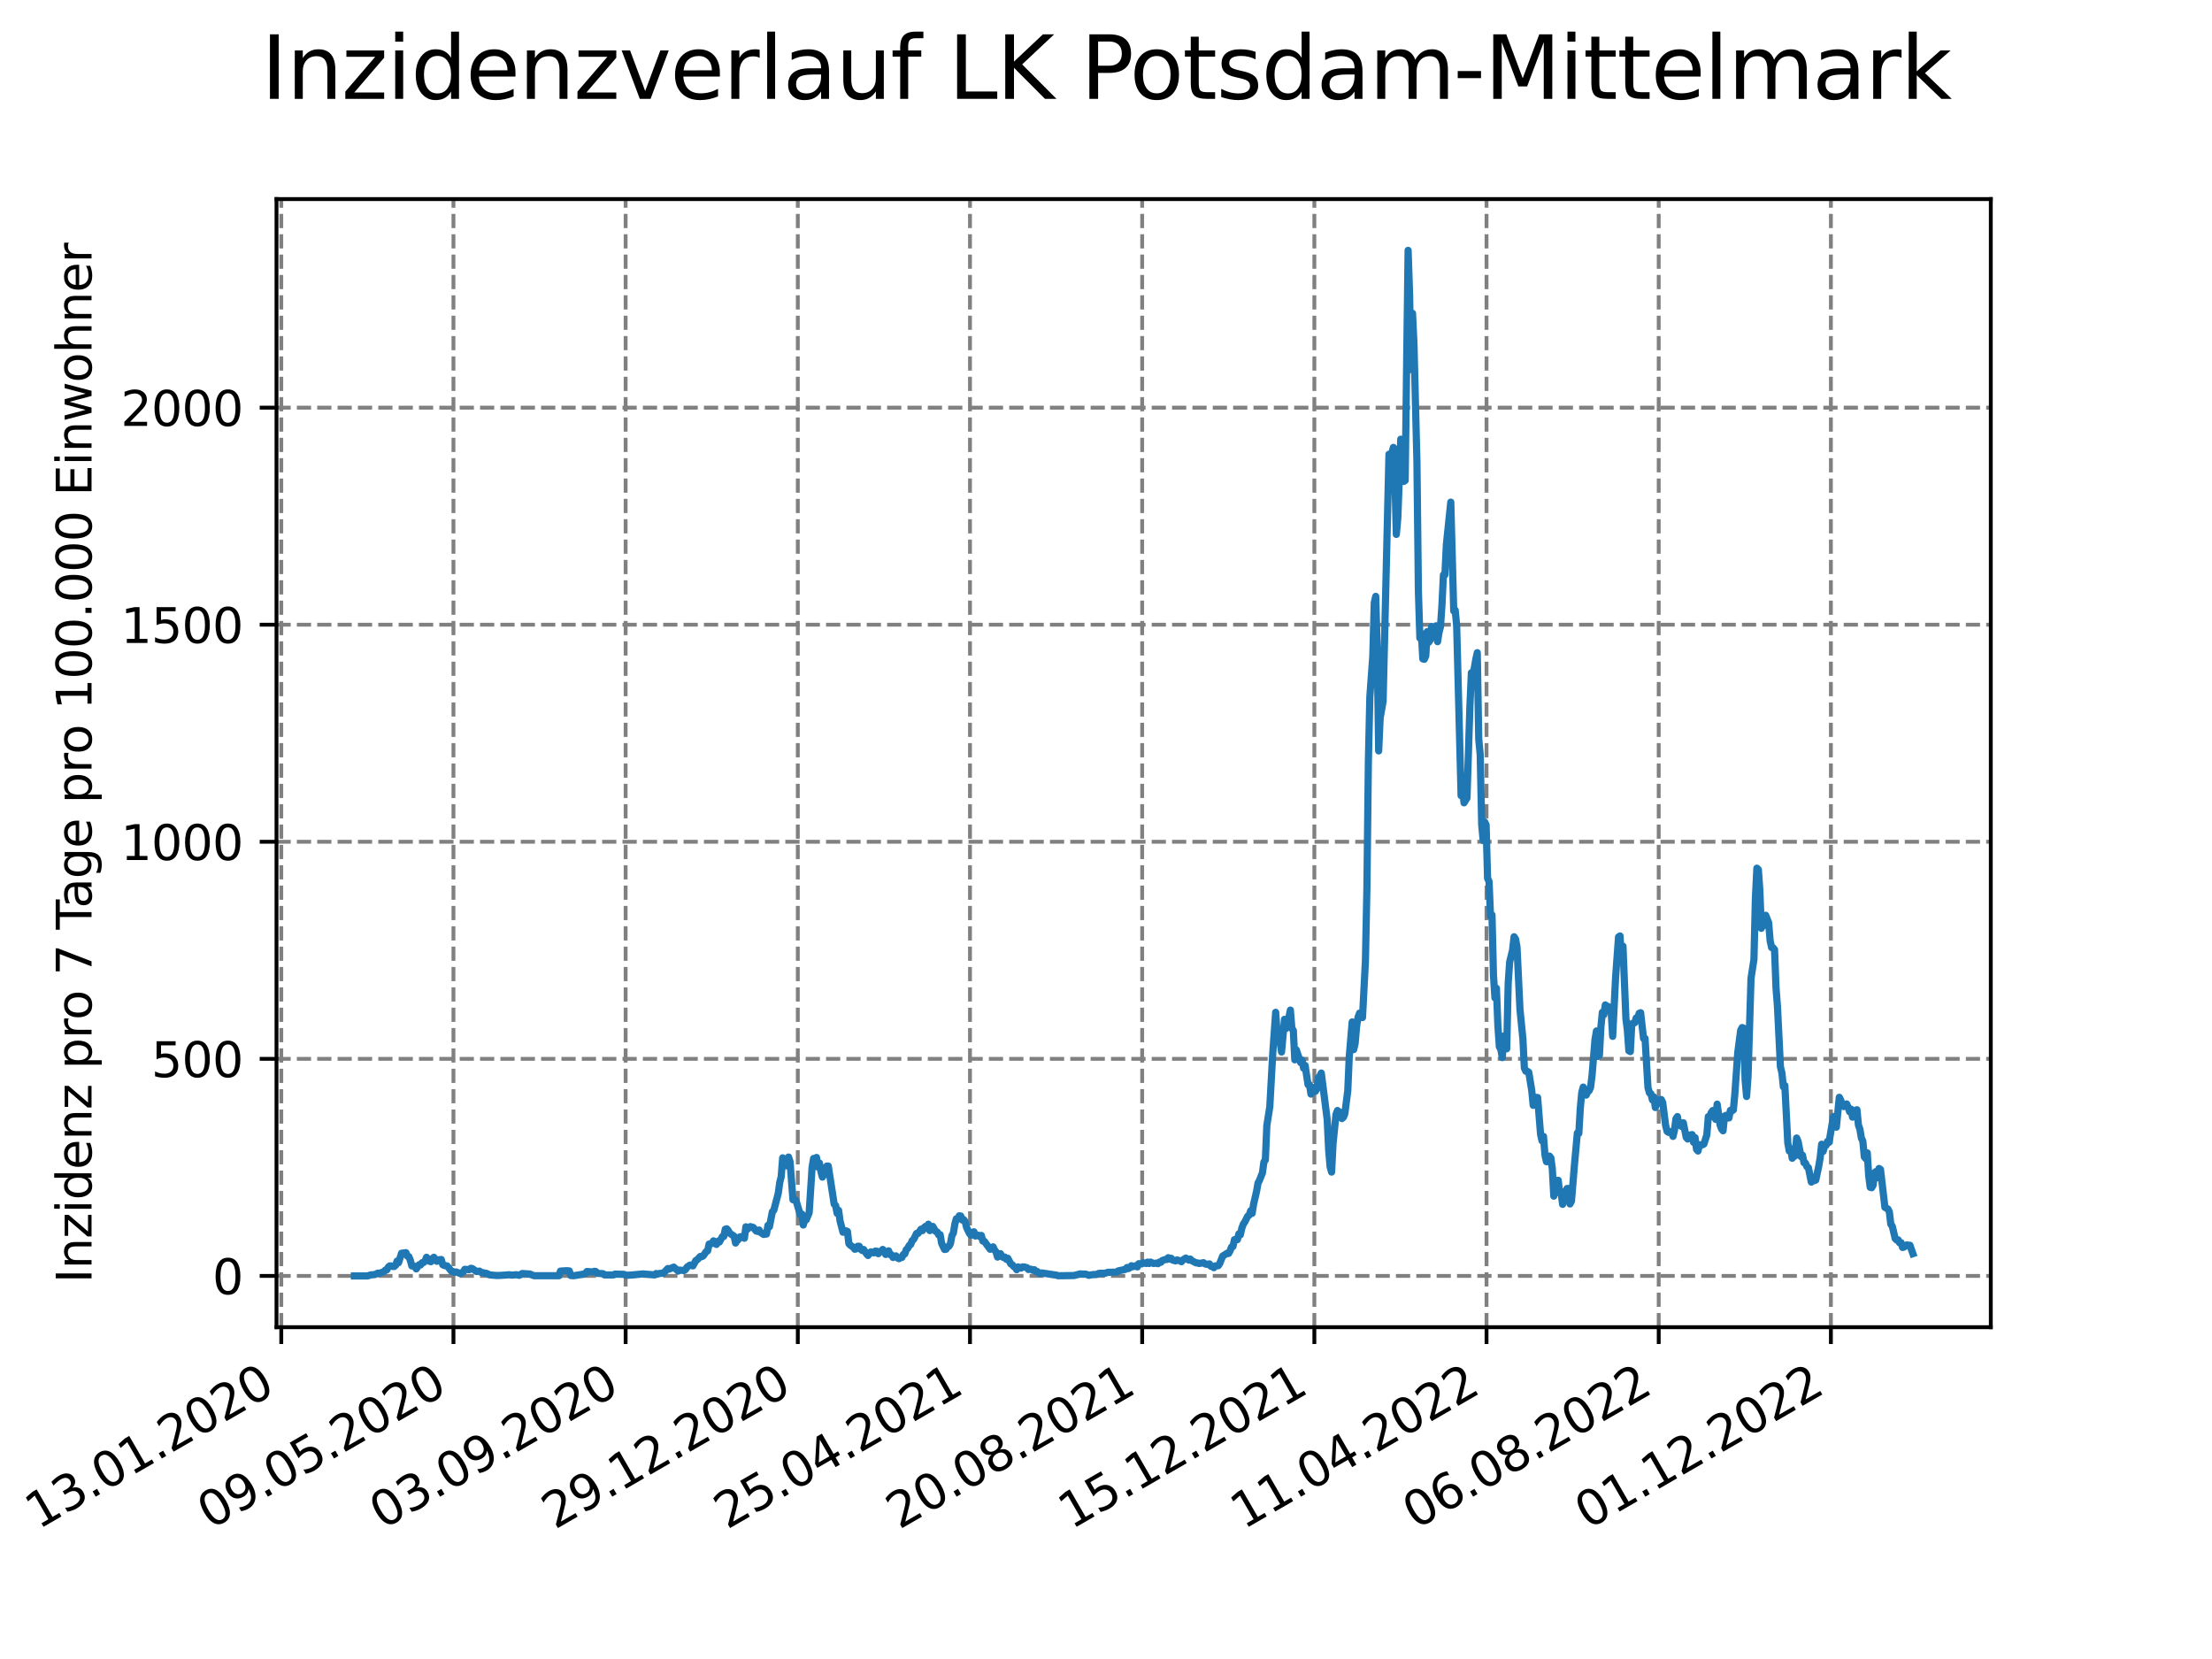 <?xml version="1.0" encoding="utf-8" standalone="no"?>
<!DOCTYPE svg PUBLIC "-//W3C//DTD SVG 1.1//EN"
  "http://www.w3.org/Graphics/SVG/1.1/DTD/svg11.dtd">
<svg xmlns:xlink="http://www.w3.org/1999/xlink" width="460.8pt" height="345.6pt" viewBox="0 0 460.8 345.6" xmlns="http://www.w3.org/2000/svg" version="1.1">
 <defs>
  <style type="text/css">*{stroke-linejoin: round; stroke-linecap: butt}</style>
 </defs>
 <g id="figure_1">
  <g id="patch_1">
   <path d="M 0 345.6 
L 460.8 345.6 
L 460.8 0 
L 0 0 
z
" style="fill: #ffffff"/>
  </g>
  <g id="axes_1">
   <g id="patch_2">
    <path d="M 57.6 276.48 
L 414.72 276.48 
L 414.72 41.472 
L 57.6 41.472 
z
" style="fill: #ffffff"/>
   </g>
   <g id="matplotlib.axis_1">
    <g id="xtick_1">
     <g id="line2d_1">
      <path d="M 58.594 276.48 
L 58.594 41.472 
" clip-path="url(#pffc46cfbf4)" style="fill: none; stroke-dasharray: 2.96,1.28; stroke-dashoffset: 0; stroke: #808080; stroke-width: 0.8"/>
     </g>
     <g id="line2d_2">
      <defs>
       <path id="m443e602b62" d="M 0 0 
L 0 3.5 
" style="stroke: #000000; stroke-width: 0.8"/>
      </defs>
      <g>
       <use xlink:href="#m443e602b62" x="58.594" y="276.48" style="stroke: #000000; stroke-width: 0.8"/>
      </g>
     </g>
     <g id="text_1">
      <!-- 13.01.2020 -->
      <g transform="translate(7.969 318.689) rotate(-30) scale(0.1 -0.1)">
       <defs>
        <path id="DejaVuSans-31" d="M 794 531 
L 1825 531 
L 1825 4091 
L 703 3866 
L 703 4441 
L 1819 4666 
L 2450 4666 
L 2450 531 
L 3481 531 
L 3481 0 
L 794 0 
L 794 531 
z
" transform="scale(0.016)"/>
        <path id="DejaVuSans-33" d="M 2597 2516 
Q 3050 2419 3304 2112 
Q 3559 1806 3559 1356 
Q 3559 666 3084 287 
Q 2609 -91 1734 -91 
Q 1441 -91 1130 -33 
Q 819 25 488 141 
L 488 750 
Q 750 597 1062 519 
Q 1375 441 1716 441 
Q 2309 441 2620 675 
Q 2931 909 2931 1356 
Q 2931 1769 2642 2001 
Q 2353 2234 1838 2234 
L 1294 2234 
L 1294 2753 
L 1863 2753 
Q 2328 2753 2575 2939 
Q 2822 3125 2822 3475 
Q 2822 3834 2567 4026 
Q 2313 4219 1838 4219 
Q 1578 4219 1281 4162 
Q 984 4106 628 3988 
L 628 4550 
Q 988 4650 1302 4700 
Q 1616 4750 1894 4750 
Q 2613 4750 3031 4423 
Q 3450 4097 3450 3541 
Q 3450 3153 3228 2886 
Q 3006 2619 2597 2516 
z
" transform="scale(0.016)"/>
        <path id="DejaVuSans-2e" d="M 684 794 
L 1344 794 
L 1344 0 
L 684 0 
L 684 794 
z
" transform="scale(0.016)"/>
        <path id="DejaVuSans-30" d="M 2034 4250 
Q 1547 4250 1301 3770 
Q 1056 3291 1056 2328 
Q 1056 1369 1301 889 
Q 1547 409 2034 409 
Q 2525 409 2770 889 
Q 3016 1369 3016 2328 
Q 3016 3291 2770 3770 
Q 2525 4250 2034 4250 
z
M 2034 4750 
Q 2819 4750 3233 4129 
Q 3647 3509 3647 2328 
Q 3647 1150 3233 529 
Q 2819 -91 2034 -91 
Q 1250 -91 836 529 
Q 422 1150 422 2328 
Q 422 3509 836 4129 
Q 1250 4750 2034 4750 
z
" transform="scale(0.016)"/>
        <path id="DejaVuSans-32" d="M 1228 531 
L 3431 531 
L 3431 0 
L 469 0 
L 469 531 
Q 828 903 1448 1529 
Q 2069 2156 2228 2338 
Q 2531 2678 2651 2914 
Q 2772 3150 2772 3378 
Q 2772 3750 2511 3984 
Q 2250 4219 1831 4219 
Q 1534 4219 1204 4116 
Q 875 4013 500 3803 
L 500 4441 
Q 881 4594 1212 4672 
Q 1544 4750 1819 4750 
Q 2544 4750 2975 4387 
Q 3406 4025 3406 3419 
Q 3406 3131 3298 2873 
Q 3191 2616 2906 2266 
Q 2828 2175 2409 1742 
Q 1991 1309 1228 531 
z
" transform="scale(0.016)"/>
       </defs>
       <use xlink:href="#DejaVuSans-31"/>
       <use xlink:href="#DejaVuSans-33" x="63.623"/>
       <use xlink:href="#DejaVuSans-2e" x="127.246"/>
       <use xlink:href="#DejaVuSans-30" x="159.033"/>
       <use xlink:href="#DejaVuSans-31" x="222.656"/>
       <use xlink:href="#DejaVuSans-2e" x="286.279"/>
       <use xlink:href="#DejaVuSans-32" x="318.066"/>
       <use xlink:href="#DejaVuSans-30" x="381.689"/>
       <use xlink:href="#DejaVuSans-32" x="445.312"/>
       <use xlink:href="#DejaVuSans-30" x="508.936"/>
      </g>
     </g>
    </g>
    <g id="xtick_2">
     <g id="line2d_3">
      <path d="M 94.462 276.48 
L 94.462 41.472 
" clip-path="url(#pffc46cfbf4)" style="fill: none; stroke-dasharray: 2.96,1.28; stroke-dashoffset: 0; stroke: #808080; stroke-width: 0.8"/>
     </g>
     <g id="line2d_4">
      <g>
       <use xlink:href="#m443e602b62" x="94.462" y="276.48" style="stroke: #000000; stroke-width: 0.8"/>
      </g>
     </g>
     <g id="text_2">
      <!-- 09.05.2020 -->
      <g transform="translate(43.837 318.689) rotate(-30) scale(0.1 -0.1)">
       <defs>
        <path id="DejaVuSans-39" d="M 703 97 
L 703 672 
Q 941 559 1184 500 
Q 1428 441 1663 441 
Q 2288 441 2617 861 
Q 2947 1281 2994 2138 
Q 2813 1869 2534 1725 
Q 2256 1581 1919 1581 
Q 1219 1581 811 2004 
Q 403 2428 403 3163 
Q 403 3881 828 4315 
Q 1253 4750 1959 4750 
Q 2769 4750 3195 4129 
Q 3622 3509 3622 2328 
Q 3622 1225 3098 567 
Q 2575 -91 1691 -91 
Q 1453 -91 1209 -44 
Q 966 3 703 97 
z
M 1959 2075 
Q 2384 2075 2632 2365 
Q 2881 2656 2881 3163 
Q 2881 3666 2632 3958 
Q 2384 4250 1959 4250 
Q 1534 4250 1286 3958 
Q 1038 3666 1038 3163 
Q 1038 2656 1286 2365 
Q 1534 2075 1959 2075 
z
" transform="scale(0.016)"/>
        <path id="DejaVuSans-35" d="M 691 4666 
L 3169 4666 
L 3169 4134 
L 1269 4134 
L 1269 2991 
Q 1406 3038 1543 3061 
Q 1681 3084 1819 3084 
Q 2600 3084 3056 2656 
Q 3513 2228 3513 1497 
Q 3513 744 3044 326 
Q 2575 -91 1722 -91 
Q 1428 -91 1123 -41 
Q 819 9 494 109 
L 494 744 
Q 775 591 1075 516 
Q 1375 441 1709 441 
Q 2250 441 2565 725 
Q 2881 1009 2881 1497 
Q 2881 1984 2565 2268 
Q 2250 2553 1709 2553 
Q 1456 2553 1204 2497 
Q 953 2441 691 2322 
L 691 4666 
z
" transform="scale(0.016)"/>
       </defs>
       <use xlink:href="#DejaVuSans-30"/>
       <use xlink:href="#DejaVuSans-39" x="63.623"/>
       <use xlink:href="#DejaVuSans-2e" x="127.246"/>
       <use xlink:href="#DejaVuSans-30" x="159.033"/>
       <use xlink:href="#DejaVuSans-35" x="222.656"/>
       <use xlink:href="#DejaVuSans-2e" x="286.279"/>
       <use xlink:href="#DejaVuSans-32" x="318.066"/>
       <use xlink:href="#DejaVuSans-30" x="381.689"/>
       <use xlink:href="#DejaVuSans-32" x="445.312"/>
       <use xlink:href="#DejaVuSans-30" x="508.936"/>
      </g>
     </g>
    </g>
    <g id="xtick_3">
     <g id="line2d_5">
      <path d="M 130.33 276.48 
L 130.33 41.472 
" clip-path="url(#pffc46cfbf4)" style="fill: none; stroke-dasharray: 2.96,1.28; stroke-dashoffset: 0; stroke: #808080; stroke-width: 0.8"/>
     </g>
     <g id="line2d_6">
      <g>
       <use xlink:href="#m443e602b62" x="130.33" y="276.48" style="stroke: #000000; stroke-width: 0.8"/>
      </g>
     </g>
     <g id="text_3">
      <!-- 03.09.2020 -->
      <g transform="translate(79.705 318.689) rotate(-30) scale(0.1 -0.1)">
       <use xlink:href="#DejaVuSans-30"/>
       <use xlink:href="#DejaVuSans-33" x="63.623"/>
       <use xlink:href="#DejaVuSans-2e" x="127.246"/>
       <use xlink:href="#DejaVuSans-30" x="159.033"/>
       <use xlink:href="#DejaVuSans-39" x="222.656"/>
       <use xlink:href="#DejaVuSans-2e" x="286.279"/>
       <use xlink:href="#DejaVuSans-32" x="318.066"/>
       <use xlink:href="#DejaVuSans-30" x="381.689"/>
       <use xlink:href="#DejaVuSans-32" x="445.312"/>
       <use xlink:href="#DejaVuSans-30" x="508.936"/>
      </g>
     </g>
    </g>
    <g id="xtick_4">
     <g id="line2d_7">
      <path d="M 166.199 276.48 
L 166.199 41.472 
" clip-path="url(#pffc46cfbf4)" style="fill: none; stroke-dasharray: 2.96,1.28; stroke-dashoffset: 0; stroke: #808080; stroke-width: 0.8"/>
     </g>
     <g id="line2d_8">
      <g>
       <use xlink:href="#m443e602b62" x="166.199" y="276.48" style="stroke: #000000; stroke-width: 0.8"/>
      </g>
     </g>
     <g id="text_4">
      <!-- 29.12.2020 -->
      <g transform="translate(115.574 318.689) rotate(-30) scale(0.1 -0.1)">
       <use xlink:href="#DejaVuSans-32"/>
       <use xlink:href="#DejaVuSans-39" x="63.623"/>
       <use xlink:href="#DejaVuSans-2e" x="127.246"/>
       <use xlink:href="#DejaVuSans-31" x="159.033"/>
       <use xlink:href="#DejaVuSans-32" x="222.656"/>
       <use xlink:href="#DejaVuSans-2e" x="286.279"/>
       <use xlink:href="#DejaVuSans-32" x="318.066"/>
       <use xlink:href="#DejaVuSans-30" x="381.689"/>
       <use xlink:href="#DejaVuSans-32" x="445.312"/>
       <use xlink:href="#DejaVuSans-30" x="508.936"/>
      </g>
     </g>
    </g>
    <g id="xtick_5">
     <g id="line2d_9">
      <path d="M 202.067 276.48 
L 202.067 41.472 
" clip-path="url(#pffc46cfbf4)" style="fill: none; stroke-dasharray: 2.96,1.28; stroke-dashoffset: 0; stroke: #808080; stroke-width: 0.8"/>
     </g>
     <g id="line2d_10">
      <g>
       <use xlink:href="#m443e602b62" x="202.067" y="276.48" style="stroke: #000000; stroke-width: 0.8"/>
      </g>
     </g>
     <g id="text_5">
      <!-- 25.04.2021 -->
      <g transform="translate(151.442 318.689) rotate(-30) scale(0.1 -0.1)">
       <defs>
        <path id="DejaVuSans-34" d="M 2419 4116 
L 825 1625 
L 2419 1625 
L 2419 4116 
z
M 2253 4666 
L 3047 4666 
L 3047 1625 
L 3713 1625 
L 3713 1100 
L 3047 1100 
L 3047 0 
L 2419 0 
L 2419 1100 
L 313 1100 
L 313 1709 
L 2253 4666 
z
" transform="scale(0.016)"/>
       </defs>
       <use xlink:href="#DejaVuSans-32"/>
       <use xlink:href="#DejaVuSans-35" x="63.623"/>
       <use xlink:href="#DejaVuSans-2e" x="127.246"/>
       <use xlink:href="#DejaVuSans-30" x="159.033"/>
       <use xlink:href="#DejaVuSans-34" x="222.656"/>
       <use xlink:href="#DejaVuSans-2e" x="286.279"/>
       <use xlink:href="#DejaVuSans-32" x="318.066"/>
       <use xlink:href="#DejaVuSans-30" x="381.689"/>
       <use xlink:href="#DejaVuSans-32" x="445.312"/>
       <use xlink:href="#DejaVuSans-31" x="508.936"/>
      </g>
     </g>
    </g>
    <g id="xtick_6">
     <g id="line2d_11">
      <path d="M 237.936 276.48 
L 237.936 41.472 
" clip-path="url(#pffc46cfbf4)" style="fill: none; stroke-dasharray: 2.96,1.28; stroke-dashoffset: 0; stroke: #808080; stroke-width: 0.8"/>
     </g>
     <g id="line2d_12">
      <g>
       <use xlink:href="#m443e602b62" x="237.936" y="276.48" style="stroke: #000000; stroke-width: 0.8"/>
      </g>
     </g>
     <g id="text_6">
      <!-- 20.08.2021 -->
      <g transform="translate(187.31 318.689) rotate(-30) scale(0.1 -0.1)">
       <defs>
        <path id="DejaVuSans-38" d="M 2034 2216 
Q 1584 2216 1326 1975 
Q 1069 1734 1069 1313 
Q 1069 891 1326 650 
Q 1584 409 2034 409 
Q 2484 409 2743 651 
Q 3003 894 3003 1313 
Q 3003 1734 2745 1975 
Q 2488 2216 2034 2216 
z
M 1403 2484 
Q 997 2584 770 2862 
Q 544 3141 544 3541 
Q 544 4100 942 4425 
Q 1341 4750 2034 4750 
Q 2731 4750 3128 4425 
Q 3525 4100 3525 3541 
Q 3525 3141 3298 2862 
Q 3072 2584 2669 2484 
Q 3125 2378 3379 2068 
Q 3634 1759 3634 1313 
Q 3634 634 3220 271 
Q 2806 -91 2034 -91 
Q 1263 -91 848 271 
Q 434 634 434 1313 
Q 434 1759 690 2068 
Q 947 2378 1403 2484 
z
M 1172 3481 
Q 1172 3119 1398 2916 
Q 1625 2713 2034 2713 
Q 2441 2713 2670 2916 
Q 2900 3119 2900 3481 
Q 2900 3844 2670 4047 
Q 2441 4250 2034 4250 
Q 1625 4250 1398 4047 
Q 1172 3844 1172 3481 
z
" transform="scale(0.016)"/>
       </defs>
       <use xlink:href="#DejaVuSans-32"/>
       <use xlink:href="#DejaVuSans-30" x="63.623"/>
       <use xlink:href="#DejaVuSans-2e" x="127.246"/>
       <use xlink:href="#DejaVuSans-30" x="159.033"/>
       <use xlink:href="#DejaVuSans-38" x="222.656"/>
       <use xlink:href="#DejaVuSans-2e" x="286.279"/>
       <use xlink:href="#DejaVuSans-32" x="318.066"/>
       <use xlink:href="#DejaVuSans-30" x="381.689"/>
       <use xlink:href="#DejaVuSans-32" x="445.312"/>
       <use xlink:href="#DejaVuSans-31" x="508.936"/>
      </g>
     </g>
    </g>
    <g id="xtick_7">
     <g id="line2d_13">
      <path d="M 273.804 276.48 
L 273.804 41.472 
" clip-path="url(#pffc46cfbf4)" style="fill: none; stroke-dasharray: 2.96,1.28; stroke-dashoffset: 0; stroke: #808080; stroke-width: 0.8"/>
     </g>
     <g id="line2d_14">
      <g>
       <use xlink:href="#m443e602b62" x="273.804" y="276.48" style="stroke: #000000; stroke-width: 0.8"/>
      </g>
     </g>
     <g id="text_7">
      <!-- 15.12.2021 -->
      <g transform="translate(223.179 318.689) rotate(-30) scale(0.1 -0.1)">
       <use xlink:href="#DejaVuSans-31"/>
       <use xlink:href="#DejaVuSans-35" x="63.623"/>
       <use xlink:href="#DejaVuSans-2e" x="127.246"/>
       <use xlink:href="#DejaVuSans-31" x="159.033"/>
       <use xlink:href="#DejaVuSans-32" x="222.656"/>
       <use xlink:href="#DejaVuSans-2e" x="286.279"/>
       <use xlink:href="#DejaVuSans-32" x="318.066"/>
       <use xlink:href="#DejaVuSans-30" x="381.689"/>
       <use xlink:href="#DejaVuSans-32" x="445.312"/>
       <use xlink:href="#DejaVuSans-31" x="508.936"/>
      </g>
     </g>
    </g>
    <g id="xtick_8">
     <g id="line2d_15">
      <path d="M 309.672 276.48 
L 309.672 41.472 
" clip-path="url(#pffc46cfbf4)" style="fill: none; stroke-dasharray: 2.96,1.28; stroke-dashoffset: 0; stroke: #808080; stroke-width: 0.8"/>
     </g>
     <g id="line2d_16">
      <g>
       <use xlink:href="#m443e602b62" x="309.672" y="276.48" style="stroke: #000000; stroke-width: 0.8"/>
      </g>
     </g>
     <g id="text_8">
      <!-- 11.04.2022 -->
      <g transform="translate(259.047 318.689) rotate(-30) scale(0.1 -0.1)">
       <use xlink:href="#DejaVuSans-31"/>
       <use xlink:href="#DejaVuSans-31" x="63.623"/>
       <use xlink:href="#DejaVuSans-2e" x="127.246"/>
       <use xlink:href="#DejaVuSans-30" x="159.033"/>
       <use xlink:href="#DejaVuSans-34" x="222.656"/>
       <use xlink:href="#DejaVuSans-2e" x="286.279"/>
       <use xlink:href="#DejaVuSans-32" x="318.066"/>
       <use xlink:href="#DejaVuSans-30" x="381.689"/>
       <use xlink:href="#DejaVuSans-32" x="445.312"/>
       <use xlink:href="#DejaVuSans-32" x="508.936"/>
      </g>
     </g>
    </g>
    <g id="xtick_9">
     <g id="line2d_17">
      <path d="M 345.541 276.48 
L 345.541 41.472 
" clip-path="url(#pffc46cfbf4)" style="fill: none; stroke-dasharray: 2.96,1.28; stroke-dashoffset: 0; stroke: #808080; stroke-width: 0.8"/>
     </g>
     <g id="line2d_18">
      <g>
       <use xlink:href="#m443e602b62" x="345.541" y="276.48" style="stroke: #000000; stroke-width: 0.8"/>
      </g>
     </g>
     <g id="text_9">
      <!-- 06.08.2022 -->
      <g transform="translate(294.915 318.689) rotate(-30) scale(0.1 -0.1)">
       <defs>
        <path id="DejaVuSans-36" d="M 2113 2584 
Q 1688 2584 1439 2293 
Q 1191 2003 1191 1497 
Q 1191 994 1439 701 
Q 1688 409 2113 409 
Q 2538 409 2786 701 
Q 3034 994 3034 1497 
Q 3034 2003 2786 2293 
Q 2538 2584 2113 2584 
z
M 3366 4563 
L 3366 3988 
Q 3128 4100 2886 4159 
Q 2644 4219 2406 4219 
Q 1781 4219 1451 3797 
Q 1122 3375 1075 2522 
Q 1259 2794 1537 2939 
Q 1816 3084 2150 3084 
Q 2853 3084 3261 2657 
Q 3669 2231 3669 1497 
Q 3669 778 3244 343 
Q 2819 -91 2113 -91 
Q 1303 -91 875 529 
Q 447 1150 447 2328 
Q 447 3434 972 4092 
Q 1497 4750 2381 4750 
Q 2619 4750 2861 4703 
Q 3103 4656 3366 4563 
z
" transform="scale(0.016)"/>
       </defs>
       <use xlink:href="#DejaVuSans-30"/>
       <use xlink:href="#DejaVuSans-36" x="63.623"/>
       <use xlink:href="#DejaVuSans-2e" x="127.246"/>
       <use xlink:href="#DejaVuSans-30" x="159.033"/>
       <use xlink:href="#DejaVuSans-38" x="222.656"/>
       <use xlink:href="#DejaVuSans-2e" x="286.279"/>
       <use xlink:href="#DejaVuSans-32" x="318.066"/>
       <use xlink:href="#DejaVuSans-30" x="381.689"/>
       <use xlink:href="#DejaVuSans-32" x="445.312"/>
       <use xlink:href="#DejaVuSans-32" x="508.936"/>
      </g>
     </g>
    </g>
    <g id="xtick_10">
     <g id="line2d_19">
      <path d="M 381.409 276.48 
L 381.409 41.472 
" clip-path="url(#pffc46cfbf4)" style="fill: none; stroke-dasharray: 2.96,1.28; stroke-dashoffset: 0; stroke: #808080; stroke-width: 0.8"/>
     </g>
     <g id="line2d_20">
      <g>
       <use xlink:href="#m443e602b62" x="381.409" y="276.48" style="stroke: #000000; stroke-width: 0.8"/>
      </g>
     </g>
     <g id="text_10">
      <!-- 01.12.2022 -->
      <g transform="translate(330.784 318.689) rotate(-30) scale(0.1 -0.1)">
       <use xlink:href="#DejaVuSans-30"/>
       <use xlink:href="#DejaVuSans-31" x="63.623"/>
       <use xlink:href="#DejaVuSans-2e" x="127.246"/>
       <use xlink:href="#DejaVuSans-31" x="159.033"/>
       <use xlink:href="#DejaVuSans-32" x="222.656"/>
       <use xlink:href="#DejaVuSans-2e" x="286.279"/>
       <use xlink:href="#DejaVuSans-32" x="318.066"/>
       <use xlink:href="#DejaVuSans-30" x="381.689"/>
       <use xlink:href="#DejaVuSans-32" x="445.312"/>
       <use xlink:href="#DejaVuSans-32" x="508.936"/>
      </g>
     </g>
    </g>
   </g>
   <g id="matplotlib.axis_2">
    <g id="ytick_1">
     <g id="line2d_21">
      <path d="M 57.6 265.798 
L 414.72 265.798 
" clip-path="url(#pffc46cfbf4)" style="fill: none; stroke-dasharray: 2.96,1.28; stroke-dashoffset: 0; stroke: #808080; stroke-width: 0.8"/>
     </g>
     <g id="line2d_22">
      <defs>
       <path id="m45a4324754" d="M 0 0 
L -3.5 0 
" style="stroke: #000000; stroke-width: 0.8"/>
      </defs>
      <g>
       <use xlink:href="#m45a4324754" x="57.6" y="265.798" style="stroke: #000000; stroke-width: 0.8"/>
      </g>
     </g>
     <g id="text_11">
      <!-- 0 -->
      <g transform="translate(44.237 269.597) scale(0.1 -0.1)">
       <use xlink:href="#DejaVuSans-30"/>
      </g>
     </g>
    </g>
    <g id="ytick_2">
     <g id="line2d_23">
      <path d="M 57.6 220.579 
L 414.72 220.579 
" clip-path="url(#pffc46cfbf4)" style="fill: none; stroke-dasharray: 2.96,1.28; stroke-dashoffset: 0; stroke: #808080; stroke-width: 0.8"/>
     </g>
     <g id="line2d_24">
      <g>
       <use xlink:href="#m45a4324754" x="57.6" y="220.579" style="stroke: #000000; stroke-width: 0.8"/>
      </g>
     </g>
     <g id="text_12">
      <!-- 500 -->
      <g transform="translate(31.512 224.378) scale(0.1 -0.1)">
       <use xlink:href="#DejaVuSans-35"/>
       <use xlink:href="#DejaVuSans-30" x="63.623"/>
       <use xlink:href="#DejaVuSans-30" x="127.246"/>
      </g>
     </g>
    </g>
    <g id="ytick_3">
     <g id="line2d_25">
      <path d="M 57.6 175.36 
L 414.72 175.36 
" clip-path="url(#pffc46cfbf4)" style="fill: none; stroke-dasharray: 2.96,1.28; stroke-dashoffset: 0; stroke: #808080; stroke-width: 0.8"/>
     </g>
     <g id="line2d_26">
      <g>
       <use xlink:href="#m45a4324754" x="57.6" y="175.36" style="stroke: #000000; stroke-width: 0.8"/>
      </g>
     </g>
     <g id="text_13">
      <!-- 1000 -->
      <g transform="translate(25.15 179.159) scale(0.1 -0.1)">
       <use xlink:href="#DejaVuSans-31"/>
       <use xlink:href="#DejaVuSans-30" x="63.623"/>
       <use xlink:href="#DejaVuSans-30" x="127.246"/>
       <use xlink:href="#DejaVuSans-30" x="190.869"/>
      </g>
     </g>
    </g>
    <g id="ytick_4">
     <g id="line2d_27">
      <path d="M 57.6 130.141 
L 414.72 130.141 
" clip-path="url(#pffc46cfbf4)" style="fill: none; stroke-dasharray: 2.96,1.28; stroke-dashoffset: 0; stroke: #808080; stroke-width: 0.8"/>
     </g>
     <g id="line2d_28">
      <g>
       <use xlink:href="#m45a4324754" x="57.6" y="130.141" style="stroke: #000000; stroke-width: 0.8"/>
      </g>
     </g>
     <g id="text_14">
      <!-- 1500 -->
      <g transform="translate(25.15 133.94) scale(0.1 -0.1)">
       <use xlink:href="#DejaVuSans-31"/>
       <use xlink:href="#DejaVuSans-35" x="63.623"/>
       <use xlink:href="#DejaVuSans-30" x="127.246"/>
       <use xlink:href="#DejaVuSans-30" x="190.869"/>
      </g>
     </g>
    </g>
    <g id="ytick_5">
     <g id="line2d_29">
      <path d="M 57.6 84.922 
L 414.72 84.922 
" clip-path="url(#pffc46cfbf4)" style="fill: none; stroke-dasharray: 2.96,1.28; stroke-dashoffset: 0; stroke: #808080; stroke-width: 0.8"/>
     </g>
     <g id="line2d_30">
      <g>
       <use xlink:href="#m45a4324754" x="57.6" y="84.922" style="stroke: #000000; stroke-width: 0.8"/>
      </g>
     </g>
     <g id="text_15">
      <!-- 2000 -->
      <g transform="translate(25.15 88.722) scale(0.1 -0.1)">
       <use xlink:href="#DejaVuSans-32"/>
       <use xlink:href="#DejaVuSans-30" x="63.623"/>
       <use xlink:href="#DejaVuSans-30" x="127.246"/>
       <use xlink:href="#DejaVuSans-30" x="190.869"/>
      </g>
     </g>
    </g>
    <g id="text_16">
     <!-- Inzidenz pro 7 Tage pro 100.000 Einwohner -->
     <g transform="translate(19.07 267.301) rotate(-90) scale(0.1 -0.1)">
      <defs>
       <path id="DejaVuSans-49" d="M 628 4666 
L 1259 4666 
L 1259 0 
L 628 0 
L 628 4666 
z
" transform="scale(0.016)"/>
       <path id="DejaVuSans-6e" d="M 3513 2113 
L 3513 0 
L 2938 0 
L 2938 2094 
Q 2938 2591 2744 2837 
Q 2550 3084 2163 3084 
Q 1697 3084 1428 2787 
Q 1159 2491 1159 1978 
L 1159 0 
L 581 0 
L 581 3500 
L 1159 3500 
L 1159 2956 
Q 1366 3272 1645 3428 
Q 1925 3584 2291 3584 
Q 2894 3584 3203 3211 
Q 3513 2838 3513 2113 
z
" transform="scale(0.016)"/>
       <path id="DejaVuSans-7a" d="M 353 3500 
L 3084 3500 
L 3084 2975 
L 922 459 
L 3084 459 
L 3084 0 
L 275 0 
L 275 525 
L 2438 3041 
L 353 3041 
L 353 3500 
z
" transform="scale(0.016)"/>
       <path id="DejaVuSans-69" d="M 603 3500 
L 1178 3500 
L 1178 0 
L 603 0 
L 603 3500 
z
M 603 4863 
L 1178 4863 
L 1178 4134 
L 603 4134 
L 603 4863 
z
" transform="scale(0.016)"/>
       <path id="DejaVuSans-64" d="M 2906 2969 
L 2906 4863 
L 3481 4863 
L 3481 0 
L 2906 0 
L 2906 525 
Q 2725 213 2448 61 
Q 2172 -91 1784 -91 
Q 1150 -91 751 415 
Q 353 922 353 1747 
Q 353 2572 751 3078 
Q 1150 3584 1784 3584 
Q 2172 3584 2448 3432 
Q 2725 3281 2906 2969 
z
M 947 1747 
Q 947 1113 1208 752 
Q 1469 391 1925 391 
Q 2381 391 2643 752 
Q 2906 1113 2906 1747 
Q 2906 2381 2643 2742 
Q 2381 3103 1925 3103 
Q 1469 3103 1208 2742 
Q 947 2381 947 1747 
z
" transform="scale(0.016)"/>
       <path id="DejaVuSans-65" d="M 3597 1894 
L 3597 1613 
L 953 1613 
Q 991 1019 1311 708 
Q 1631 397 2203 397 
Q 2534 397 2845 478 
Q 3156 559 3463 722 
L 3463 178 
Q 3153 47 2828 -22 
Q 2503 -91 2169 -91 
Q 1331 -91 842 396 
Q 353 884 353 1716 
Q 353 2575 817 3079 
Q 1281 3584 2069 3584 
Q 2775 3584 3186 3129 
Q 3597 2675 3597 1894 
z
M 3022 2063 
Q 3016 2534 2758 2815 
Q 2500 3097 2075 3097 
Q 1594 3097 1305 2825 
Q 1016 2553 972 2059 
L 3022 2063 
z
" transform="scale(0.016)"/>
       <path id="DejaVuSans-20" transform="scale(0.016)"/>
       <path id="DejaVuSans-70" d="M 1159 525 
L 1159 -1331 
L 581 -1331 
L 581 3500 
L 1159 3500 
L 1159 2969 
Q 1341 3281 1617 3432 
Q 1894 3584 2278 3584 
Q 2916 3584 3314 3078 
Q 3713 2572 3713 1747 
Q 3713 922 3314 415 
Q 2916 -91 2278 -91 
Q 1894 -91 1617 61 
Q 1341 213 1159 525 
z
M 3116 1747 
Q 3116 2381 2855 2742 
Q 2594 3103 2138 3103 
Q 1681 3103 1420 2742 
Q 1159 2381 1159 1747 
Q 1159 1113 1420 752 
Q 1681 391 2138 391 
Q 2594 391 2855 752 
Q 3116 1113 3116 1747 
z
" transform="scale(0.016)"/>
       <path id="DejaVuSans-72" d="M 2631 2963 
Q 2534 3019 2420 3045 
Q 2306 3072 2169 3072 
Q 1681 3072 1420 2755 
Q 1159 2438 1159 1844 
L 1159 0 
L 581 0 
L 581 3500 
L 1159 3500 
L 1159 2956 
Q 1341 3275 1631 3429 
Q 1922 3584 2338 3584 
Q 2397 3584 2469 3576 
Q 2541 3569 2628 3553 
L 2631 2963 
z
" transform="scale(0.016)"/>
       <path id="DejaVuSans-6f" d="M 1959 3097 
Q 1497 3097 1228 2736 
Q 959 2375 959 1747 
Q 959 1119 1226 758 
Q 1494 397 1959 397 
Q 2419 397 2687 759 
Q 2956 1122 2956 1747 
Q 2956 2369 2687 2733 
Q 2419 3097 1959 3097 
z
M 1959 3584 
Q 2709 3584 3137 3096 
Q 3566 2609 3566 1747 
Q 3566 888 3137 398 
Q 2709 -91 1959 -91 
Q 1206 -91 779 398 
Q 353 888 353 1747 
Q 353 2609 779 3096 
Q 1206 3584 1959 3584 
z
" transform="scale(0.016)"/>
       <path id="DejaVuSans-37" d="M 525 4666 
L 3525 4666 
L 3525 4397 
L 1831 0 
L 1172 0 
L 2766 4134 
L 525 4134 
L 525 4666 
z
" transform="scale(0.016)"/>
       <path id="DejaVuSans-54" d="M -19 4666 
L 3928 4666 
L 3928 4134 
L 2272 4134 
L 2272 0 
L 1638 0 
L 1638 4134 
L -19 4134 
L -19 4666 
z
" transform="scale(0.016)"/>
       <path id="DejaVuSans-61" d="M 2194 1759 
Q 1497 1759 1228 1600 
Q 959 1441 959 1056 
Q 959 750 1161 570 
Q 1363 391 1709 391 
Q 2188 391 2477 730 
Q 2766 1069 2766 1631 
L 2766 1759 
L 2194 1759 
z
M 3341 1997 
L 3341 0 
L 2766 0 
L 2766 531 
Q 2569 213 2275 61 
Q 1981 -91 1556 -91 
Q 1019 -91 701 211 
Q 384 513 384 1019 
Q 384 1609 779 1909 
Q 1175 2209 1959 2209 
L 2766 2209 
L 2766 2266 
Q 2766 2663 2505 2880 
Q 2244 3097 1772 3097 
Q 1472 3097 1187 3025 
Q 903 2953 641 2809 
L 641 3341 
Q 956 3463 1253 3523 
Q 1550 3584 1831 3584 
Q 2591 3584 2966 3190 
Q 3341 2797 3341 1997 
z
" transform="scale(0.016)"/>
       <path id="DejaVuSans-67" d="M 2906 1791 
Q 2906 2416 2648 2759 
Q 2391 3103 1925 3103 
Q 1463 3103 1205 2759 
Q 947 2416 947 1791 
Q 947 1169 1205 825 
Q 1463 481 1925 481 
Q 2391 481 2648 825 
Q 2906 1169 2906 1791 
z
M 3481 434 
Q 3481 -459 3084 -895 
Q 2688 -1331 1869 -1331 
Q 1566 -1331 1297 -1286 
Q 1028 -1241 775 -1147 
L 775 -588 
Q 1028 -725 1275 -790 
Q 1522 -856 1778 -856 
Q 2344 -856 2625 -561 
Q 2906 -266 2906 331 
L 2906 616 
Q 2728 306 2450 153 
Q 2172 0 1784 0 
Q 1141 0 747 490 
Q 353 981 353 1791 
Q 353 2603 747 3093 
Q 1141 3584 1784 3584 
Q 2172 3584 2450 3431 
Q 2728 3278 2906 2969 
L 2906 3500 
L 3481 3500 
L 3481 434 
z
" transform="scale(0.016)"/>
       <path id="DejaVuSans-45" d="M 628 4666 
L 3578 4666 
L 3578 4134 
L 1259 4134 
L 1259 2753 
L 3481 2753 
L 3481 2222 
L 1259 2222 
L 1259 531 
L 3634 531 
L 3634 0 
L 628 0 
L 628 4666 
z
" transform="scale(0.016)"/>
       <path id="DejaVuSans-77" d="M 269 3500 
L 844 3500 
L 1563 769 
L 2278 3500 
L 2956 3500 
L 3675 769 
L 4391 3500 
L 4966 3500 
L 4050 0 
L 3372 0 
L 2619 2869 
L 1863 0 
L 1184 0 
L 269 3500 
z
" transform="scale(0.016)"/>
       <path id="DejaVuSans-68" d="M 3513 2113 
L 3513 0 
L 2938 0 
L 2938 2094 
Q 2938 2591 2744 2837 
Q 2550 3084 2163 3084 
Q 1697 3084 1428 2787 
Q 1159 2491 1159 1978 
L 1159 0 
L 581 0 
L 581 4863 
L 1159 4863 
L 1159 2956 
Q 1366 3272 1645 3428 
Q 1925 3584 2291 3584 
Q 2894 3584 3203 3211 
Q 3513 2838 3513 2113 
z
" transform="scale(0.016)"/>
      </defs>
      <use xlink:href="#DejaVuSans-49"/>
      <use xlink:href="#DejaVuSans-6e" x="29.492"/>
      <use xlink:href="#DejaVuSans-7a" x="92.871"/>
      <use xlink:href="#DejaVuSans-69" x="145.361"/>
      <use xlink:href="#DejaVuSans-64" x="173.145"/>
      <use xlink:href="#DejaVuSans-65" x="236.621"/>
      <use xlink:href="#DejaVuSans-6e" x="298.145"/>
      <use xlink:href="#DejaVuSans-7a" x="361.523"/>
      <use xlink:href="#DejaVuSans-20" x="414.014"/>
      <use xlink:href="#DejaVuSans-70" x="445.801"/>
      <use xlink:href="#DejaVuSans-72" x="509.277"/>
      <use xlink:href="#DejaVuSans-6f" x="548.141"/>
      <use xlink:href="#DejaVuSans-20" x="609.322"/>
      <use xlink:href="#DejaVuSans-37" x="641.109"/>
      <use xlink:href="#DejaVuSans-20" x="704.732"/>
      <use xlink:href="#DejaVuSans-54" x="736.52"/>
      <use xlink:href="#DejaVuSans-61" x="781.104"/>
      <use xlink:href="#DejaVuSans-67" x="842.383"/>
      <use xlink:href="#DejaVuSans-65" x="905.859"/>
      <use xlink:href="#DejaVuSans-20" x="967.383"/>
      <use xlink:href="#DejaVuSans-70" x="999.17"/>
      <use xlink:href="#DejaVuSans-72" x="1062.646"/>
      <use xlink:href="#DejaVuSans-6f" x="1101.51"/>
      <use xlink:href="#DejaVuSans-20" x="1162.691"/>
      <use xlink:href="#DejaVuSans-31" x="1194.479"/>
      <use xlink:href="#DejaVuSans-30" x="1258.102"/>
      <use xlink:href="#DejaVuSans-30" x="1321.725"/>
      <use xlink:href="#DejaVuSans-2e" x="1385.348"/>
      <use xlink:href="#DejaVuSans-30" x="1417.135"/>
      <use xlink:href="#DejaVuSans-30" x="1480.758"/>
      <use xlink:href="#DejaVuSans-30" x="1544.381"/>
      <use xlink:href="#DejaVuSans-20" x="1608.004"/>
      <use xlink:href="#DejaVuSans-45" x="1639.791"/>
      <use xlink:href="#DejaVuSans-69" x="1702.975"/>
      <use xlink:href="#DejaVuSans-6e" x="1730.758"/>
      <use xlink:href="#DejaVuSans-77" x="1794.137"/>
      <use xlink:href="#DejaVuSans-6f" x="1875.924"/>
      <use xlink:href="#DejaVuSans-68" x="1937.105"/>
      <use xlink:href="#DejaVuSans-6e" x="2000.484"/>
      <use xlink:href="#DejaVuSans-65" x="2063.863"/>
      <use xlink:href="#DejaVuSans-72" x="2125.387"/>
     </g>
    </g>
   </g>
   <g id="line2d_31">
    <path d="M 73.833 265.798 
L 76.592 265.798 
L 77.205 265.589 
L 78.125 265.505 
L 78.738 265.213 
L 79.044 265.255 
L 79.964 264.921 
L 80.271 264.587 
L 80.577 264.545 
L 80.884 263.96 
L 81.19 263.71 
L 81.497 263.71 
L 81.803 263.835 
L 82.11 263.835 
L 82.417 263.585 
L 82.723 262.708 
L 83.03 263.042 
L 83.643 261.079 
L 84.563 260.954 
L 84.869 261.664 
L 85.176 261.789 
L 85.482 262.541 
L 85.789 263.71 
L 86.402 263.793 
L 86.709 264.336 
L 87.322 263.459 
L 87.628 263.501 
L 87.935 263.042 
L 88.241 263 
L 88.548 262.708 
L 88.855 261.914 
L 89.468 262.749 
L 89.774 262.833 
L 90.081 262.165 
L 90.387 261.914 
L 91 262.749 
L 91.307 262.457 
L 91.92 262.374 
L 92.227 263.459 
L 92.533 263.626 
L 93.146 263.71 
L 94.066 264.837 
L 94.373 264.879 
L 94.679 265.046 
L 94.986 264.963 
L 95.906 265.297 
L 96.212 265.171 
L 96.519 264.921 
L 96.825 264.42 
L 97.745 264.503 
L 98.052 264.211 
L 98.358 264.253 
L 99.278 264.879 
L 99.891 264.796 
L 100.197 265.046 
L 101.424 265.297 
L 102.037 265.589 
L 103.57 265.714 
L 104.489 265.673 
L 105.716 265.589 
L 106.022 265.547 
L 106.635 265.631 
L 107.555 265.547 
L 108.168 265.673 
L 108.781 265.297 
L 110.008 265.38 
L 110.314 265.38 
L 111.234 265.756 
L 116.446 265.756 
L 116.752 264.796 
L 117.978 264.712 
L 118.592 264.754 
L 118.898 265.714 
L 119.511 265.756 
L 121.351 265.464 
L 121.964 265.297 
L 122.27 264.879 
L 123.497 264.963 
L 123.803 264.837 
L 124.11 264.879 
L 124.416 265.255 
L 125.643 265.338 
L 125.949 265.589 
L 126.562 265.589 
L 127.789 265.589 
L 128.095 265.422 
L 129.935 265.464 
L 130.548 265.673 
L 131.774 265.589 
L 133.92 265.38 
L 135.453 265.505 
L 136.372 265.589 
L 136.679 265.297 
L 136.986 265.422 
L 137.292 265.297 
L 138.212 265.213 
L 139.132 264.253 
L 139.438 264.378 
L 140.051 264.086 
L 140.358 263.96 
L 141.277 264.796 
L 141.584 264.587 
L 142.504 264.67 
L 142.81 264.462 
L 143.117 263.96 
L 143.73 263.543 
L 144.343 263.71 
L 144.956 262.582 
L 145.263 262.415 
L 145.876 261.747 
L 146.183 261.789 
L 146.489 261.622 
L 147.102 260.745 
L 147.409 260.578 
L 147.715 259.158 
L 148.329 259.033 
L 148.635 258.49 
L 148.942 259.033 
L 149.248 259.242 
L 149.555 258.573 
L 149.861 258.74 
L 150.474 257.613 
L 150.781 257.571 
L 151.088 256.068 
L 151.394 255.984 
L 151.701 256.318 
L 152.007 256.903 
L 152.927 257.529 
L 153.234 258.949 
L 153.54 258.448 
L 153.847 258.198 
L 154.153 257.655 
L 154.46 257.613 
L 155.073 257.947 
L 155.38 255.567 
L 155.686 256.068 
L 156.299 255.525 
L 156.912 255.692 
L 157.526 256.444 
L 157.832 256.527 
L 158.139 256.235 
L 158.445 256.736 
L 159.058 257.154 
L 159.672 257.07 
L 159.978 255.274 
L 160.285 255.567 
L 160.898 252.435 
L 161.204 252.101 
L 162.124 248.593 
L 162.431 246.338 
L 162.737 245.127 
L 163.044 241.201 
L 163.35 241.452 
L 163.657 242.788 
L 163.963 242.872 
L 164.27 241.034 
L 164.577 241.995 
L 165.19 249.929 
L 165.803 250.013 
L 166.723 253.103 
L 167.029 252.894 
L 167.336 255.191 
L 167.642 254.105 
L 167.949 254.105 
L 168.562 252.643 
L 169.175 243.164 
L 169.482 241.327 
L 169.788 241.452 
L 170.095 241.118 
L 170.401 243.122 
L 170.708 242.287 
L 171.014 244.083 
L 171.321 245.21 
L 171.628 244.166 
L 171.934 244.667 
L 172.241 242.913 
L 172.547 242.913 
L 173.774 250.848 
L 174.08 251.14 
L 174.387 252.769 
L 174.693 252.142 
L 175 254.356 
L 175.613 256.694 
L 175.92 256.611 
L 176.226 256.402 
L 176.533 256.527 
L 176.839 259.074 
L 177.146 259.409 
L 177.759 259.826 
L 178.066 260.244 
L 178.372 260.16 
L 178.679 259.617 
L 178.985 259.617 
L 179.292 260.244 
L 179.598 260.494 
L 179.905 260.286 
L 180.518 261.204 
L 180.825 261.538 
L 181.438 260.787 
L 182.051 260.995 
L 182.357 260.62 
L 182.664 260.661 
L 182.971 261.162 
L 183.277 260.703 
L 183.584 260.745 
L 183.89 260.286 
L 184.197 260.62 
L 184.503 261.33 
L 185.117 260.578 
L 185.423 261.371 
L 185.73 261.413 
L 186.036 261.956 
L 186.343 261.705 
L 186.649 261.622 
L 186.956 262.039 
L 187.263 262.206 
L 187.569 261.998 
L 187.876 261.956 
L 188.182 261.33 
L 188.489 261.204 
L 188.795 260.327 
L 189.102 260.035 
L 189.409 259.45 
L 189.715 259.242 
L 190.022 258.448 
L 190.328 258.198 
L 190.941 256.945 
L 191.248 256.945 
L 191.861 256.068 
L 192.168 256.36 
L 192.474 255.775 
L 192.781 255.483 
L 193.087 255.859 
L 193.394 255.024 
L 193.7 256.36 
L 194.007 255.692 
L 194.314 255.483 
L 194.927 256.527 
L 195.233 256.652 
L 195.54 257.237 
L 195.846 257.195 
L 196.153 258.991 
L 196.766 260.286 
L 197.073 260.244 
L 197.379 259.743 
L 197.686 259.617 
L 197.992 259.074 
L 198.299 257.404 
L 198.606 256.861 
L 198.912 254.982 
L 199.219 253.896 
L 199.525 253.938 
L 199.832 253.27 
L 200.138 253.312 
L 200.445 254.147 
L 200.752 254.063 
L 201.058 254.481 
L 201.365 255.734 
L 201.978 256.986 
L 202.284 257.321 
L 202.591 256.694 
L 202.897 256.611 
L 203.204 257.488 
L 203.511 257.321 
L 203.817 257.321 
L 204.124 257.613 
L 204.43 257.362 
L 204.737 258.532 
L 205.043 258.573 
L 206.27 260.244 
L 206.883 259.743 
L 207.189 260.411 
L 207.496 260.787 
L 207.803 261.872 
L 208.109 261.705 
L 208.416 261.162 
L 208.722 261.747 
L 209.029 261.956 
L 209.335 261.872 
L 209.642 262.332 
L 209.949 262.123 
L 210.562 263.292 
L 210.868 263.459 
L 211.175 263.835 
L 211.481 264.002 
L 211.788 264.503 
L 212.094 263.919 
L 212.401 264.127 
L 212.708 264.169 
L 213.014 263.919 
L 213.321 263.919 
L 213.934 264.086 
L 214.24 264.462 
L 214.547 264.378 
L 214.854 264.42 
L 215.16 264.629 
L 215.467 264.503 
L 215.773 264.879 
L 216.08 264.879 
L 216.386 265.213 
L 216.693 265.338 
L 217 265.171 
L 220.065 265.631 
L 220.372 265.756 
L 220.985 265.756 
L 223.744 265.714 
L 224.97 265.38 
L 225.89 265.422 
L 226.197 265.422 
L 226.81 265.673 
L 227.729 265.505 
L 228.343 265.505 
L 228.956 265.255 
L 230.182 265.255 
L 230.795 265.046 
L 232.634 265.004 
L 232.941 264.754 
L 234.474 264.42 
L 234.78 264.044 
L 235.087 264.253 
L 235.394 264.086 
L 235.7 263.668 
L 236.007 263.877 
L 236.62 263.668 
L 236.926 263.919 
L 237.233 263.25 
L 237.846 263.292 
L 238.153 263.042 
L 238.766 263.209 
L 239.072 262.916 
L 239.379 263.209 
L 239.686 262.916 
L 240.299 263.209 
L 240.912 263.125 
L 241.218 263.25 
L 241.525 262.916 
L 241.831 262.958 
L 242.138 262.582 
L 242.751 262.374 
L 243.058 262.374 
L 243.364 261.998 
L 243.671 262.29 
L 243.977 262.123 
L 244.284 262.499 
L 244.897 262.666 
L 245.204 262.457 
L 245.817 262.666 
L 246.123 262.833 
L 246.43 262.457 
L 247.043 262.081 
L 247.656 262.499 
L 247.963 262.29 
L 248.269 262.624 
L 249.189 263.083 
L 249.496 263.083 
L 249.802 263.209 
L 250.722 263.042 
L 251.029 263.292 
L 251.335 263.376 
L 251.948 263.292 
L 252.255 263.793 
L 252.561 263.835 
L 252.868 264.086 
L 253.174 263.71 
L 253.788 263.668 
L 254.094 263.209 
L 254.707 261.664 
L 255.627 261.079 
L 255.934 261.121 
L 256.24 260.578 
L 256.547 259.784 
L 256.853 259.659 
L 257.16 258.239 
L 257.773 258.239 
L 258.08 257.028 
L 258.386 257.237 
L 258.693 255.859 
L 258.999 255.024 
L 259.306 254.564 
L 259.919 253.353 
L 260.226 253.145 
L 260.532 252.226 
L 260.839 252.769 
L 261.145 250.848 
L 261.758 248.217 
L 262.065 246.463 
L 262.371 245.878 
L 262.985 244.333 
L 263.291 242.078 
L 263.598 241.619 
L 263.904 234.478 
L 264.517 230.594 
L 265.131 219.57 
L 265.744 210.884 
L 266.05 215.227 
L 266.357 216.563 
L 266.663 216.897 
L 266.97 219.152 
L 267.583 212.345 
L 267.89 214.266 
L 268.196 212.846 
L 268.503 211.969 
L 268.809 210.424 
L 269.116 214.224 
L 269.423 214.684 
L 269.729 220.781 
L 270.036 218.693 
L 270.955 221.365 
L 271.262 220.864 
L 271.568 222.535 
L 271.875 221.95 
L 272.488 225.959 
L 272.795 225.959 
L 273.101 227.922 
L 273.408 227.045 
L 273.714 226.544 
L 274.021 227.337 
L 274.328 226.794 
L 274.634 224.497 
L 274.941 224.205 
L 275.247 223.537 
L 276.474 233.183 
L 276.78 239.489 
L 277.087 243.08 
L 277.393 244.166 
L 277.7 238.195 
L 278.313 232.139 
L 278.62 231.346 
L 278.926 231.638 
L 279.233 231.722 
L 279.539 233.016 
L 279.846 232.766 
L 280.152 232.014 
L 280.766 227.212 
L 281.072 220.154 
L 281.685 212.888 
L 281.992 218.651 
L 282.298 217.356 
L 282.605 213.807 
L 282.911 211.886 
L 283.218 211.051 
L 283.525 211.969 
L 283.831 211.969 
L 284.444 200.193 
L 284.751 185.076 
L 285.057 158.725 
L 285.364 145.153 
L 285.977 136.76 
L 286.284 125.568 
L 286.59 124.232 
L 286.897 135.215 
L 287.203 156.429 
L 287.51 149.58 
L 288.123 146.114 
L 289.349 94.624 
L 289.656 97.13 
L 289.963 94.29 
L 290.269 93.204 
L 290.576 99.552 
L 290.882 111.328 
L 291.189 107.904 
L 291.802 91.492 
L 292.415 100.303 
L 292.722 100.095 
L 293.335 52.154 
L 293.641 61.3 
L 293.948 77.001 
L 294.254 65.267 
L 294.561 71.781 
L 295.174 96.253 
L 295.481 123.271 
L 295.787 132.918 
L 296.094 131.916 
L 296.4 137.261 
L 296.707 137.344 
L 297.014 136.634 
L 297.32 131.582 
L 297.627 133.795 
L 297.933 133.335 
L 298.24 130.496 
L 298.546 131.289 
L 298.853 131.122 
L 299.16 130.37 
L 299.466 133.67 
L 299.773 131.749 
L 300.079 130.579 
L 300.386 126.027 
L 300.692 119.763 
L 300.999 119.763 
L 301.306 113.458 
L 302.225 104.605 
L 302.838 127.28 
L 303.145 127.113 
L 303.451 130.329 
L 304.371 165.741 
L 304.678 164.071 
L 304.984 167.244 
L 305.597 166.242 
L 306.211 147.074 
L 306.517 140.142 
L 306.824 140.894 
L 307.437 137.344 
L 307.743 135.966 
L 308.05 154.007 
L 308.357 157.222 
L 308.663 171.796 
L 308.97 175.095 
L 309.276 171.212 
L 309.583 171.838 
L 309.889 182.988 
L 310.196 183.614 
L 310.503 190.922 
L 310.809 190.588 
L 311.116 203.158 
L 311.422 207.877 
L 311.729 205.872 
L 312.035 213.64 
L 312.342 218.066 
L 312.648 218.609 
L 312.955 220.321 
L 313.262 215.811 
L 313.568 216.396 
L 313.875 218.484 
L 314.181 204.912 
L 314.488 200.402 
L 315.101 197.896 
L 315.408 195.14 
L 315.714 195.599 
L 316.021 197.27 
L 316.634 210.215 
L 317.247 216.438 
L 317.554 222.493 
L 317.86 223.161 
L 318.167 223.161 
L 318.473 223.37 
L 319.086 227.128 
L 319.393 230.26 
L 319.7 228.59 
L 320.313 228.632 
L 320.926 236.274 
L 321.232 237.652 
L 321.539 236.733 
L 321.846 240.658 
L 322.152 241.995 
L 322.459 241.995 
L 322.765 240.825 
L 323.072 241.201 
L 323.378 243.498 
L 323.685 249.177 
L 323.991 245.837 
L 324.298 245.962 
L 324.605 245.878 
L 324.911 248.551 
L 325.218 248.509 
L 325.524 250.89 
L 325.831 248.259 
L 326.137 248.551 
L 326.444 247.591 
L 326.751 247.591 
L 327.057 250.806 
L 327.364 250.221 
L 327.977 242.746 
L 328.59 236.023 
L 328.897 236.107 
L 329.203 230.887 
L 329.51 227.588 
L 329.816 226.46 
L 330.123 226.961 
L 330.429 228.13 
L 330.736 227.462 
L 331.043 227.212 
L 331.349 226.502 
L 331.656 223.996 
L 332.269 216.521 
L 332.575 214.767 
L 332.882 220.071 
L 333.188 219.82 
L 333.495 213.974 
L 333.802 210.884 
L 334.108 211.385 
L 334.415 209.338 
L 334.721 209.673 
L 335.028 209.673 
L 335.641 210.758 
L 335.948 215.895 
L 336.561 203.534 
L 337.174 195.182 
L 337.48 194.973 
L 337.787 200.068 
L 338.094 197.103 
L 338.707 212.178 
L 339.013 214.642 
L 339.32 218.901 
L 339.626 219.068 
L 339.933 213.264 
L 340.546 213.055 
L 340.853 212.053 
L 341.159 212.178 
L 341.466 211.092 
L 341.772 210.967 
L 342.385 216.354 
L 342.692 216.312 
L 343.305 226.585 
L 343.612 227.671 
L 343.918 227.838 
L 344.225 229.133 
L 344.531 228.506 
L 344.838 230.72 
L 345.145 229.717 
L 345.451 229.174 
L 345.758 229.174 
L 346.064 229.049 
L 346.371 229.676 
L 346.984 234.478 
L 347.291 235.689 
L 347.597 235.898 
L 347.904 235.731 
L 348.21 235.731 
L 348.517 236.733 
L 348.823 235.438 
L 349.13 233.058 
L 349.437 232.599 
L 349.743 234.311 
L 350.356 234.687 
L 350.663 233.893 
L 351.276 236.942 
L 351.583 237.276 
L 351.889 236.482 
L 352.502 236.357 
L 352.809 237.986 
L 353.115 236.983 
L 353.422 239.447 
L 353.728 239.781 
L 354.035 238.487 
L 354.648 238.487 
L 354.955 238.32 
L 355.568 236.399 
L 355.874 232.599 
L 356.181 232.724 
L 356.488 231.764 
L 356.794 231.346 
L 357.407 233.183 
L 357.714 230.01 
L 358.327 234.353 
L 358.634 235.188 
L 358.94 235.564 
L 359.247 232.515 
L 359.553 232.348 
L 359.86 232.891 
L 360.166 232.891 
L 360.473 231.304 
L 360.78 231.429 
L 361.086 231.221 
L 361.393 228.005 
L 362.006 219.277 
L 362.619 214.6 
L 362.925 214.057 
L 363.232 214.183 
L 363.539 224.957 
L 363.845 228.423 
L 364.152 224.205 
L 364.765 203.826 
L 365.378 199.859 
L 365.685 187.039 
L 365.991 180.858 
L 366.298 181.151 
L 366.604 185.41 
L 366.911 193.386 
L 367.217 191.674 
L 367.524 192.76 
L 367.831 190.672 
L 368.444 192.217 
L 368.75 195.975 
L 369.057 197.395 
L 369.363 197.437 
L 369.67 197.813 
L 369.977 205.789 
L 370.283 209.756 
L 370.896 222.242 
L 371.203 223.495 
L 371.509 226.418 
L 371.816 226.126 
L 372.429 238.069 
L 372.736 239.781 
L 373.042 239.28 
L 373.349 241.285 
L 373.655 240.909 
L 373.962 240.784 
L 374.268 237.067 
L 374.575 237.777 
L 375.188 240.951 
L 375.495 240.658 
L 375.801 242.203 
L 376.108 242.287 
L 376.414 243.039 
L 376.721 243.247 
L 377.334 246.254 
L 377.641 245.878 
L 377.947 245.962 
L 378.254 245.837 
L 378.867 242.997 
L 379.174 241.201 
L 379.48 238.362 
L 379.787 239.865 
L 380.093 238.821 
L 380.4 238.612 
L 380.706 237.777 
L 381.013 237.986 
L 381.933 232.599 
L 382.546 234.812 
L 383.159 228.59 
L 383.465 229.174 
L 383.772 230.26 
L 384.079 230.511 
L 384.692 229.968 
L 384.998 230.636 
L 385.305 231.596 
L 385.611 231.054 
L 385.918 232.724 
L 386.225 231.596 
L 386.531 231.304 
L 386.838 231.179 
L 387.144 234.353 
L 387.451 235.23 
L 387.757 237.067 
L 388.064 237.735 
L 388.371 240.992 
L 388.677 241.368 
L 388.984 240.157 
L 389.29 245.001 
L 389.597 247.34 
L 389.903 247.423 
L 390.21 246.881 
L 390.517 244.291 
L 390.823 244.041 
L 391.13 245.335 
L 391.436 243.415 
L 391.743 243.623 
L 392.662 251.516 
L 393.276 251.85 
L 393.582 252.435 
L 393.889 255.024 
L 394.195 255.441 
L 394.808 258.03 
L 395.115 258.323 
L 395.422 258.281 
L 395.728 258.907 
L 396.035 258.866 
L 396.341 259.868 
L 396.648 259.784 
L 397.261 259.325 
L 397.568 259.45 
L 397.874 259.409 
L 398.487 261.162 
L 398.487 261.162 
" clip-path="url(#pffc46cfbf4)" style="fill: none; stroke: #1f77b4; stroke-width: 1.5; stroke-linecap: square"/>
   </g>
   <g id="patch_3">
    <path d="M 57.6 276.48 
L 57.6 41.472 
" style="fill: none; stroke: #000000; stroke-width: 0.8; stroke-linejoin: miter; stroke-linecap: square"/>
   </g>
   <g id="patch_4">
    <path d="M 414.72 276.48 
L 414.72 41.472 
" style="fill: none; stroke: #000000; stroke-width: 0.8; stroke-linejoin: miter; stroke-linecap: square"/>
   </g>
   <g id="patch_5">
    <path d="M 57.6 276.48 
L 414.72 276.48 
" style="fill: none; stroke: #000000; stroke-width: 0.8; stroke-linejoin: miter; stroke-linecap: square"/>
   </g>
   <g id="patch_6">
    <path d="M 57.6 41.472 
L 414.72 41.472 
" style="fill: none; stroke: #000000; stroke-width: 0.8; stroke-linejoin: miter; stroke-linecap: square"/>
   </g>
  </g>
  <g id="text_17">
   <!-- Inzidenzverlauf LK Potsdam-Mittelmark -->
   <g transform="translate(54.429 20.589) scale(0.18 -0.18)">
    <defs>
     <path id="DejaVuSans-76" d="M 191 3500 
L 800 3500 
L 1894 563 
L 2988 3500 
L 3597 3500 
L 2284 0 
L 1503 0 
L 191 3500 
z
" transform="scale(0.016)"/>
     <path id="DejaVuSans-6c" d="M 603 4863 
L 1178 4863 
L 1178 0 
L 603 0 
L 603 4863 
z
" transform="scale(0.016)"/>
     <path id="DejaVuSans-75" d="M 544 1381 
L 544 3500 
L 1119 3500 
L 1119 1403 
Q 1119 906 1312 657 
Q 1506 409 1894 409 
Q 2359 409 2629 706 
Q 2900 1003 2900 1516 
L 2900 3500 
L 3475 3500 
L 3475 0 
L 2900 0 
L 2900 538 
Q 2691 219 2414 64 
Q 2138 -91 1772 -91 
Q 1169 -91 856 284 
Q 544 659 544 1381 
z
M 1991 3584 
L 1991 3584 
z
" transform="scale(0.016)"/>
     <path id="DejaVuSans-66" d="M 2375 4863 
L 2375 4384 
L 1825 4384 
Q 1516 4384 1395 4259 
Q 1275 4134 1275 3809 
L 1275 3500 
L 2222 3500 
L 2222 3053 
L 1275 3053 
L 1275 0 
L 697 0 
L 697 3053 
L 147 3053 
L 147 3500 
L 697 3500 
L 697 3744 
Q 697 4328 969 4595 
Q 1241 4863 1831 4863 
L 2375 4863 
z
" transform="scale(0.016)"/>
     <path id="DejaVuSans-4c" d="M 628 4666 
L 1259 4666 
L 1259 531 
L 3531 531 
L 3531 0 
L 628 0 
L 628 4666 
z
" transform="scale(0.016)"/>
     <path id="DejaVuSans-4b" d="M 628 4666 
L 1259 4666 
L 1259 2694 
L 3353 4666 
L 4166 4666 
L 1850 2491 
L 4331 0 
L 3500 0 
L 1259 2247 
L 1259 0 
L 628 0 
L 628 4666 
z
" transform="scale(0.016)"/>
     <path id="DejaVuSans-50" d="M 1259 4147 
L 1259 2394 
L 2053 2394 
Q 2494 2394 2734 2622 
Q 2975 2850 2975 3272 
Q 2975 3691 2734 3919 
Q 2494 4147 2053 4147 
L 1259 4147 
z
M 628 4666 
L 2053 4666 
Q 2838 4666 3239 4311 
Q 3641 3956 3641 3272 
Q 3641 2581 3239 2228 
Q 2838 1875 2053 1875 
L 1259 1875 
L 1259 0 
L 628 0 
L 628 4666 
z
" transform="scale(0.016)"/>
     <path id="DejaVuSans-74" d="M 1172 4494 
L 1172 3500 
L 2356 3500 
L 2356 3053 
L 1172 3053 
L 1172 1153 
Q 1172 725 1289 603 
Q 1406 481 1766 481 
L 2356 481 
L 2356 0 
L 1766 0 
Q 1100 0 847 248 
Q 594 497 594 1153 
L 594 3053 
L 172 3053 
L 172 3500 
L 594 3500 
L 594 4494 
L 1172 4494 
z
" transform="scale(0.016)"/>
     <path id="DejaVuSans-73" d="M 2834 3397 
L 2834 2853 
Q 2591 2978 2328 3040 
Q 2066 3103 1784 3103 
Q 1356 3103 1142 2972 
Q 928 2841 928 2578 
Q 928 2378 1081 2264 
Q 1234 2150 1697 2047 
L 1894 2003 
Q 2506 1872 2764 1633 
Q 3022 1394 3022 966 
Q 3022 478 2636 193 
Q 2250 -91 1575 -91 
Q 1294 -91 989 -36 
Q 684 19 347 128 
L 347 722 
Q 666 556 975 473 
Q 1284 391 1588 391 
Q 1994 391 2212 530 
Q 2431 669 2431 922 
Q 2431 1156 2273 1281 
Q 2116 1406 1581 1522 
L 1381 1569 
Q 847 1681 609 1914 
Q 372 2147 372 2553 
Q 372 3047 722 3315 
Q 1072 3584 1716 3584 
Q 2034 3584 2315 3537 
Q 2597 3491 2834 3397 
z
" transform="scale(0.016)"/>
     <path id="DejaVuSans-6d" d="M 3328 2828 
Q 3544 3216 3844 3400 
Q 4144 3584 4550 3584 
Q 5097 3584 5394 3201 
Q 5691 2819 5691 2113 
L 5691 0 
L 5113 0 
L 5113 2094 
Q 5113 2597 4934 2840 
Q 4756 3084 4391 3084 
Q 3944 3084 3684 2787 
Q 3425 2491 3425 1978 
L 3425 0 
L 2847 0 
L 2847 2094 
Q 2847 2600 2669 2842 
Q 2491 3084 2119 3084 
Q 1678 3084 1418 2786 
Q 1159 2488 1159 1978 
L 1159 0 
L 581 0 
L 581 3500 
L 1159 3500 
L 1159 2956 
Q 1356 3278 1631 3431 
Q 1906 3584 2284 3584 
Q 2666 3584 2933 3390 
Q 3200 3197 3328 2828 
z
" transform="scale(0.016)"/>
     <path id="DejaVuSans-2d" d="M 313 2009 
L 1997 2009 
L 1997 1497 
L 313 1497 
L 313 2009 
z
" transform="scale(0.016)"/>
     <path id="DejaVuSans-4d" d="M 628 4666 
L 1569 4666 
L 2759 1491 
L 3956 4666 
L 4897 4666 
L 4897 0 
L 4281 0 
L 4281 4097 
L 3078 897 
L 2444 897 
L 1241 4097 
L 1241 0 
L 628 0 
L 628 4666 
z
" transform="scale(0.016)"/>
     <path id="DejaVuSans-6b" d="M 581 4863 
L 1159 4863 
L 1159 1991 
L 2875 3500 
L 3609 3500 
L 1753 1863 
L 3688 0 
L 2938 0 
L 1159 1709 
L 1159 0 
L 581 0 
L 581 4863 
z
" transform="scale(0.016)"/>
    </defs>
    <use xlink:href="#DejaVuSans-49"/>
    <use xlink:href="#DejaVuSans-6e" x="29.492"/>
    <use xlink:href="#DejaVuSans-7a" x="92.871"/>
    <use xlink:href="#DejaVuSans-69" x="145.361"/>
    <use xlink:href="#DejaVuSans-64" x="173.145"/>
    <use xlink:href="#DejaVuSans-65" x="236.621"/>
    <use xlink:href="#DejaVuSans-6e" x="298.145"/>
    <use xlink:href="#DejaVuSans-7a" x="361.523"/>
    <use xlink:href="#DejaVuSans-76" x="414.014"/>
    <use xlink:href="#DejaVuSans-65" x="473.193"/>
    <use xlink:href="#DejaVuSans-72" x="534.717"/>
    <use xlink:href="#DejaVuSans-6c" x="575.83"/>
    <use xlink:href="#DejaVuSans-61" x="603.613"/>
    <use xlink:href="#DejaVuSans-75" x="664.893"/>
    <use xlink:href="#DejaVuSans-66" x="728.271"/>
    <use xlink:href="#DejaVuSans-20" x="763.477"/>
    <use xlink:href="#DejaVuSans-4c" x="795.264"/>
    <use xlink:href="#DejaVuSans-4b" x="850.977"/>
    <use xlink:href="#DejaVuSans-20" x="916.553"/>
    <use xlink:href="#DejaVuSans-50" x="948.34"/>
    <use xlink:href="#DejaVuSans-6f" x="1005.018"/>
    <use xlink:href="#DejaVuSans-74" x="1066.199"/>
    <use xlink:href="#DejaVuSans-73" x="1105.408"/>
    <use xlink:href="#DejaVuSans-64" x="1157.508"/>
    <use xlink:href="#DejaVuSans-61" x="1220.984"/>
    <use xlink:href="#DejaVuSans-6d" x="1282.264"/>
    <use xlink:href="#DejaVuSans-2d" x="1379.676"/>
    <use xlink:href="#DejaVuSans-4d" x="1415.76"/>
    <use xlink:href="#DejaVuSans-69" x="1502.039"/>
    <use xlink:href="#DejaVuSans-74" x="1529.822"/>
    <use xlink:href="#DejaVuSans-74" x="1569.031"/>
    <use xlink:href="#DejaVuSans-65" x="1608.24"/>
    <use xlink:href="#DejaVuSans-6c" x="1669.764"/>
    <use xlink:href="#DejaVuSans-6d" x="1697.547"/>
    <use xlink:href="#DejaVuSans-61" x="1794.959"/>
    <use xlink:href="#DejaVuSans-72" x="1856.238"/>
    <use xlink:href="#DejaVuSans-6b" x="1897.352"/>
   </g>
  </g>
 </g>
 <defs>
  <clipPath id="pffc46cfbf4">
   <rect x="57.6" y="41.472" width="357.12" height="235.008"/>
  </clipPath>
 </defs>
</svg>
